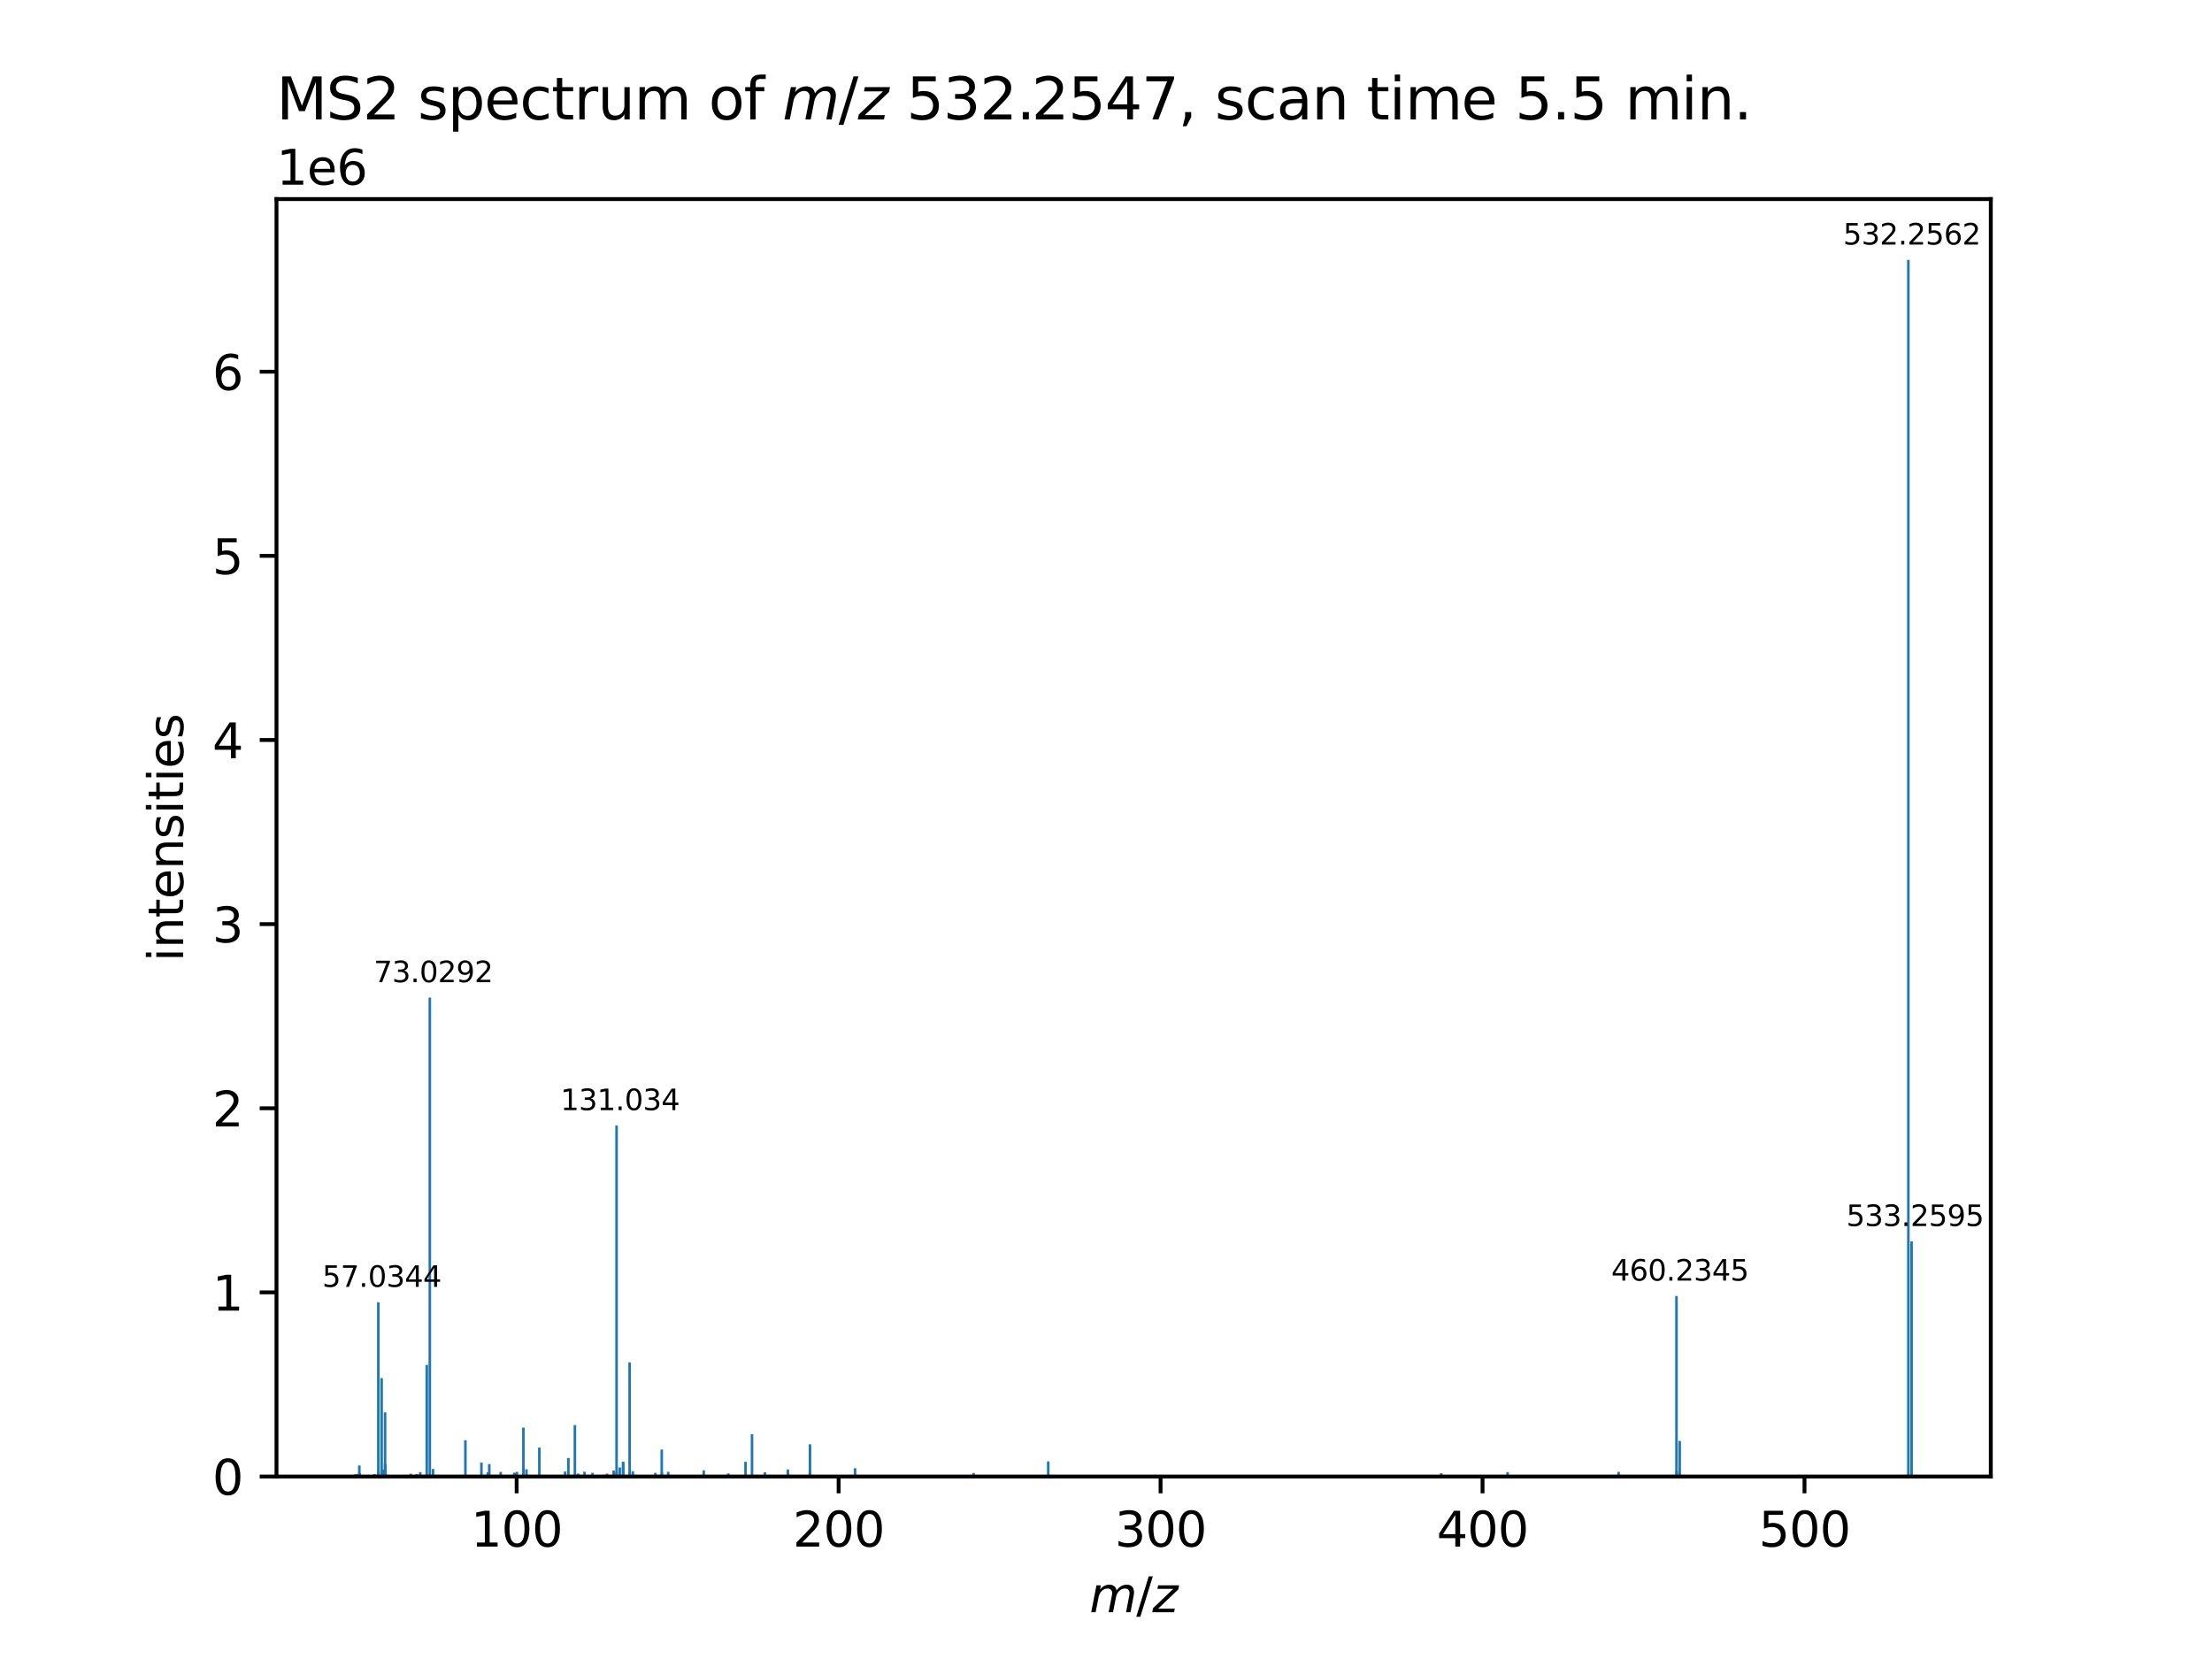 <?xml version="1.0" encoding="utf-8" standalone="no"?>
<!DOCTYPE svg PUBLIC "-//W3C//DTD SVG 1.1//EN"
  "http://www.w3.org/Graphics/SVG/1.1/DTD/svg11.dtd">
<svg xmlns:xlink="http://www.w3.org/1999/xlink" width="460.8pt" height="345.6pt" viewBox="0 0 460.8 345.6" xmlns="http://www.w3.org/2000/svg" version="1.1">
 <defs>
  <style type="text/css">*{stroke-linejoin: round; stroke-linecap: butt}</style>
 </defs>
 <g id="figure_1">
  <g id="patch_1">
   <path d="M 0 345.6 
L 460.8 345.6 
L 460.8 0 
L 0 0 
z
" style="fill: #ffffff"/>
  </g>
  <g id="axes_1">
   <g id="patch_2">
    <path d="M 57.6 307.584 
L 414.72 307.584 
L 414.72 41.472 
L 57.6 41.472 
z
" style="fill: #ffffff"/>
   </g>
   <g id="patch_3">
    <path d="M 73.833 307.584 
L 74.369 307.584 
L 74.369 307.106 
L 73.833 307.106 
z
" clip-path="url(#p52bbe66af8)" style="fill: #1f77b4"/>
   </g>
   <g id="patch_4">
    <path d="M 73.858 307.584 
L 74.395 307.584 
L 74.395 307.089 
L 73.858 307.089 
z
" clip-path="url(#p52bbe66af8)" style="fill: #1f77b4"/>
   </g>
   <g id="patch_5">
    <path d="M 74.468 307.584 
L 75.005 307.584 
L 75.005 307.104 
L 74.468 307.104 
z
" clip-path="url(#p52bbe66af8)" style="fill: #1f77b4"/>
   </g>
   <g id="patch_6">
    <path d="M 74.585 307.584 
L 75.121 307.584 
L 75.121 306.976 
L 74.585 306.976 
z
" clip-path="url(#p52bbe66af8)" style="fill: #1f77b4"/>
   </g>
   <g id="patch_7">
    <path d="M 74.586 307.584 
L 75.123 307.584 
L 75.123 305.287 
L 74.586 305.287 
z
" clip-path="url(#p52bbe66af8)" style="fill: #1f77b4"/>
   </g>
   <g id="patch_8">
    <path d="M 74.661 307.584 
L 75.197 307.584 
L 75.197 306.883 
L 74.661 306.883 
z
" clip-path="url(#p52bbe66af8)" style="fill: #1f77b4"/>
   </g>
   <g id="patch_9">
    <path d="M 77.739 307.584 
L 78.276 307.584 
L 78.276 307.061 
L 77.739 307.061 
z
" clip-path="url(#p52bbe66af8)" style="fill: #1f77b4"/>
   </g>
   <g id="patch_10">
    <path d="M 78.542 307.584 
L 79.078 307.584 
L 79.078 271.277 
L 78.542 271.277 
z
" clip-path="url(#p52bbe66af8)" style="fill: #1f77b4"/>
   </g>
   <g id="patch_11">
    <path d="M 78.543 307.584 
L 79.08 307.584 
L 79.08 307.061 
L 78.543 307.061 
z
" clip-path="url(#p52bbe66af8)" style="fill: #1f77b4"/>
   </g>
   <g id="patch_12">
    <path d="M 78.544 307.584 
L 79.08 307.584 
L 79.08 306.432 
L 78.544 306.432 
z
" clip-path="url(#p52bbe66af8)" style="fill: #1f77b4"/>
   </g>
   <g id="patch_13">
    <path d="M 79.215 307.584 
L 79.751 307.584 
L 79.751 306.675 
L 79.215 306.675 
z
" clip-path="url(#p52bbe66af8)" style="fill: #1f77b4"/>
   </g>
   <g id="patch_14">
    <path d="M 79.234 307.584 
L 79.77 307.584 
L 79.77 287.082 
L 79.234 287.082 
z
" clip-path="url(#p52bbe66af8)" style="fill: #1f77b4"/>
   </g>
   <g id="patch_15">
    <path d="M 79.473 307.584 
L 80.009 307.584 
L 80.009 307.052 
L 79.473 307.052 
z
" clip-path="url(#p52bbe66af8)" style="fill: #1f77b4"/>
   </g>
   <g id="patch_16">
    <path d="M 79.549 307.584 
L 80.085 307.584 
L 80.085 306.134 
L 79.549 306.134 
z
" clip-path="url(#p52bbe66af8)" style="fill: #1f77b4"/>
   </g>
   <g id="patch_17">
    <path d="M 79.949 307.584 
L 80.485 307.584 
L 80.485 306.742 
L 79.949 306.742 
z
" clip-path="url(#p52bbe66af8)" style="fill: #1f77b4"/>
   </g>
   <g id="patch_18">
    <path d="M 79.951 307.584 
L 80.487 307.584 
L 80.487 304.952 
L 79.951 304.952 
z
" clip-path="url(#p52bbe66af8)" style="fill: #1f77b4"/>
   </g>
   <g id="patch_19">
    <path d="M 79.953 307.584 
L 80.49 307.584 
L 80.49 294.218 
L 79.953 294.218 
z
" clip-path="url(#p52bbe66af8)" style="fill: #1f77b4"/>
   </g>
   <g id="patch_20">
    <path d="M 80.028 307.584 
L 80.565 307.584 
L 80.565 305.042 
L 80.028 305.042 
z
" clip-path="url(#p52bbe66af8)" style="fill: #1f77b4"/>
   </g>
   <g id="patch_21">
    <path d="M 85.312 307.584 
L 85.848 307.584 
L 85.848 307.008 
L 85.312 307.008 
z
" clip-path="url(#p52bbe66af8)" style="fill: #1f77b4"/>
   </g>
   <g id="patch_22">
    <path d="M 86.562 307.584 
L 87.099 307.584 
L 87.099 307.078 
L 86.562 307.078 
z
" clip-path="url(#p52bbe66af8)" style="fill: #1f77b4"/>
   </g>
   <g id="patch_23">
    <path d="M 87.282 307.584 
L 87.819 307.584 
L 87.819 306.667 
L 87.282 306.667 
z
" clip-path="url(#p52bbe66af8)" style="fill: #1f77b4"/>
   </g>
   <g id="patch_24">
    <path d="M 88.634 307.584 
L 89.171 307.584 
L 89.171 284.349 
L 88.634 284.349 
z
" clip-path="url(#p52bbe66af8)" style="fill: #1f77b4"/>
   </g>
   <g id="patch_25">
    <path d="M 89.27 307.584 
L 89.806 307.584 
L 89.806 207.813 
L 89.27 207.813 
z
" clip-path="url(#p52bbe66af8)" style="fill: #1f77b4"/>
   </g>
   <g id="patch_26">
    <path d="M 89.943 307.584 
L 90.479 307.584 
L 90.479 306.015 
L 89.943 306.015 
z
" clip-path="url(#p52bbe66af8)" style="fill: #1f77b4"/>
   </g>
   <g id="patch_27">
    <path d="M 96.682 307.584 
L 97.219 307.584 
L 97.219 300.025 
L 96.682 300.025 
z
" clip-path="url(#p52bbe66af8)" style="fill: #1f77b4"/>
   </g>
   <g id="patch_28">
    <path d="M 100.022 307.584 
L 100.558 307.584 
L 100.558 304.694 
L 100.022 304.694 
z
" clip-path="url(#p52bbe66af8)" style="fill: #1f77b4"/>
   </g>
   <g id="patch_29">
    <path d="M 101.36 307.584 
L 101.896 307.584 
L 101.896 306.708 
L 101.36 306.708 
z
" clip-path="url(#p52bbe66af8)" style="fill: #1f77b4"/>
   </g>
   <g id="patch_30">
    <path d="M 101.657 307.584 
L 102.194 307.584 
L 102.194 305.003 
L 101.657 305.003 
z
" clip-path="url(#p52bbe66af8)" style="fill: #1f77b4"/>
   </g>
   <g id="patch_31">
    <path d="M 104.039 307.584 
L 104.576 307.584 
L 104.576 306.616 
L 104.039 306.616 
z
" clip-path="url(#p52bbe66af8)" style="fill: #1f77b4"/>
   </g>
   <g id="patch_32">
    <path d="M 106.856 307.584 
L 107.392 307.584 
L 107.392 306.781 
L 106.856 306.781 
z
" clip-path="url(#p52bbe66af8)" style="fill: #1f77b4"/>
   </g>
   <g id="patch_33">
    <path d="M 107.174 307.584 
L 107.71 307.584 
L 107.71 306.904 
L 107.174 306.904 
z
" clip-path="url(#p52bbe66af8)" style="fill: #1f77b4"/>
   </g>
   <g id="patch_34">
    <path d="M 107.411 307.584 
L 107.947 307.584 
L 107.947 306.614 
L 107.411 306.614 
z
" clip-path="url(#p52bbe66af8)" style="fill: #1f77b4"/>
   </g>
   <g id="patch_35">
    <path d="M 108.762 307.584 
L 109.299 307.584 
L 109.299 297.39 
L 108.762 297.39 
z
" clip-path="url(#p52bbe66af8)" style="fill: #1f77b4"/>
   </g>
   <g id="patch_36">
    <path d="M 109.398 307.584 
L 109.934 307.584 
L 109.934 306.068 
L 109.398 306.068 
z
" clip-path="url(#p52bbe66af8)" style="fill: #1f77b4"/>
   </g>
   <g id="patch_37">
    <path d="M 112.087 307.584 
L 112.624 307.584 
L 112.624 301.542 
L 112.087 301.542 
z
" clip-path="url(#p52bbe66af8)" style="fill: #1f77b4"/>
   </g>
   <g id="patch_38">
    <path d="M 117.456 307.584 
L 117.993 307.584 
L 117.993 306.54 
L 117.456 306.54 
z
" clip-path="url(#p52bbe66af8)" style="fill: #1f77b4"/>
   </g>
   <g id="patch_39">
    <path d="M 118.138 307.584 
L 118.675 307.584 
L 118.675 303.714 
L 118.138 303.714 
z
" clip-path="url(#p52bbe66af8)" style="fill: #1f77b4"/>
   </g>
   <g id="patch_40">
    <path d="M 119.49 307.584 
L 120.027 307.584 
L 120.027 296.872 
L 119.49 296.872 
z
" clip-path="url(#p52bbe66af8)" style="fill: #1f77b4"/>
   </g>
   <g id="patch_41">
    <path d="M 120.136 307.584 
L 120.672 307.584 
L 120.672 306.97 
L 120.136 306.97 
z
" clip-path="url(#p52bbe66af8)" style="fill: #1f77b4"/>
   </g>
   <g id="patch_42">
    <path d="M 121.488 307.584 
L 122.024 307.584 
L 122.024 306.588 
L 121.488 306.588 
z
" clip-path="url(#p52bbe66af8)" style="fill: #1f77b4"/>
   </g>
   <g id="patch_43">
    <path d="M 123.167 307.584 
L 123.703 307.584 
L 123.703 306.81 
L 123.167 306.81 
z
" clip-path="url(#p52bbe66af8)" style="fill: #1f77b4"/>
   </g>
   <g id="patch_44">
    <path d="M 126.182 307.584 
L 126.718 307.584 
L 126.718 306.982 
L 126.182 306.982 
z
" clip-path="url(#p52bbe66af8)" style="fill: #1f77b4"/>
   </g>
   <g id="patch_45">
    <path d="M 127.563 307.584 
L 128.1 307.584 
L 128.1 306.344 
L 127.563 306.344 
z
" clip-path="url(#p52bbe66af8)" style="fill: #1f77b4"/>
   </g>
   <g id="patch_46">
    <path d="M 128.168 307.584 
L 128.705 307.584 
L 128.705 306.701 
L 128.168 306.701 
z
" clip-path="url(#p52bbe66af8)" style="fill: #1f77b4"/>
   </g>
   <g id="patch_47">
    <path d="M 128.174 307.584 
L 128.711 307.584 
L 128.711 234.463 
L 128.174 234.463 
z
" clip-path="url(#p52bbe66af8)" style="fill: #1f77b4"/>
   </g>
   <g id="patch_48">
    <path d="M 128.847 307.584 
L 129.384 307.584 
L 129.384 305.697 
L 128.847 305.697 
z
" clip-path="url(#p52bbe66af8)" style="fill: #1f77b4"/>
   </g>
   <g id="patch_49">
    <path d="M 129.533 307.584 
L 130.07 307.584 
L 130.07 304.654 
L 129.533 304.654 
z
" clip-path="url(#p52bbe66af8)" style="fill: #1f77b4"/>
   </g>
   <g id="patch_50">
    <path d="M 129.55 307.584 
L 130.087 307.584 
L 130.087 304.503 
L 129.55 304.503 
z
" clip-path="url(#p52bbe66af8)" style="fill: #1f77b4"/>
   </g>
   <g id="patch_51">
    <path d="M 130.888 307.584 
L 131.425 307.584 
L 131.425 283.803 
L 130.888 283.803 
z
" clip-path="url(#p52bbe66af8)" style="fill: #1f77b4"/>
   </g>
   <g id="patch_52">
    <path d="M 130.895 307.584 
L 131.432 307.584 
L 131.432 306.663 
L 130.895 306.663 
z
" clip-path="url(#p52bbe66af8)" style="fill: #1f77b4"/>
   </g>
   <g id="patch_53">
    <path d="M 131.561 307.584 
L 132.098 307.584 
L 132.098 306.489 
L 131.561 306.489 
z
" clip-path="url(#p52bbe66af8)" style="fill: #1f77b4"/>
   </g>
   <g id="patch_54">
    <path d="M 136.257 307.584 
L 136.794 307.584 
L 136.794 306.819 
L 136.257 306.819 
z
" clip-path="url(#p52bbe66af8)" style="fill: #1f77b4"/>
   </g>
   <g id="patch_55">
    <path d="M 137.585 307.584 
L 138.121 307.584 
L 138.121 301.961 
L 137.585 301.961 
z
" clip-path="url(#p52bbe66af8)" style="fill: #1f77b4"/>
   </g>
   <g id="patch_56">
    <path d="M 137.609 307.584 
L 138.146 307.584 
L 138.146 306.796 
L 137.609 306.796 
z
" clip-path="url(#p52bbe66af8)" style="fill: #1f77b4"/>
   </g>
   <g id="patch_57">
    <path d="M 138.937 307.584 
L 139.473 307.584 
L 139.473 306.593 
L 138.937 306.593 
z
" clip-path="url(#p52bbe66af8)" style="fill: #1f77b4"/>
   </g>
   <g id="patch_58">
    <path d="M 146.34 307.584 
L 146.876 307.584 
L 146.876 306.307 
L 146.34 306.307 
z
" clip-path="url(#p52bbe66af8)" style="fill: #1f77b4"/>
   </g>
   <g id="patch_59">
    <path d="M 151.442 307.584 
L 151.979 307.584 
L 151.979 306.941 
L 151.442 306.941 
z
" clip-path="url(#p52bbe66af8)" style="fill: #1f77b4"/>
   </g>
   <g id="patch_60">
    <path d="M 155.033 307.584 
L 155.57 307.584 
L 155.57 304.52 
L 155.033 304.52 
z
" clip-path="url(#p52bbe66af8)" style="fill: #1f77b4"/>
   </g>
   <g id="patch_61">
    <path d="M 156.386 307.584 
L 156.922 307.584 
L 156.922 298.763 
L 156.386 298.763 
z
" clip-path="url(#p52bbe66af8)" style="fill: #1f77b4"/>
   </g>
   <g id="patch_62">
    <path d="M 159.079 307.584 
L 159.616 307.584 
L 159.616 306.694 
L 159.079 306.694 
z
" clip-path="url(#p52bbe66af8)" style="fill: #1f77b4"/>
   </g>
   <g id="patch_63">
    <path d="M 163.858 307.584 
L 164.395 307.584 
L 164.395 306.124 
L 163.858 306.124 
z
" clip-path="url(#p52bbe66af8)" style="fill: #1f77b4"/>
   </g>
   <g id="patch_64">
    <path d="M 163.868 307.584 
L 164.404 307.584 
L 164.404 306.427 
L 163.868 306.427 
z
" clip-path="url(#p52bbe66af8)" style="fill: #1f77b4"/>
   </g>
   <g id="patch_65">
    <path d="M 168.441 307.584 
L 168.978 307.584 
L 168.978 306.393 
L 168.441 306.393 
z
" clip-path="url(#p52bbe66af8)" style="fill: #1f77b4"/>
   </g>
   <g id="patch_66">
    <path d="M 168.465 307.584 
L 169.002 307.584 
L 169.002 300.88 
L 168.465 300.88 
z
" clip-path="url(#p52bbe66af8)" style="fill: #1f77b4"/>
   </g>
   <g id="patch_67">
    <path d="M 177.856 307.584 
L 178.392 307.584 
L 178.392 305.863 
L 177.856 305.863 
z
" clip-path="url(#p52bbe66af8)" style="fill: #1f77b4"/>
   </g>
   <g id="patch_68">
    <path d="M 202.559 307.584 
L 203.095 307.584 
L 203.095 306.844 
L 202.559 306.844 
z
" clip-path="url(#p52bbe66af8)" style="fill: #1f77b4"/>
   </g>
   <g id="patch_69">
    <path d="M 218.098 307.584 
L 218.634 307.584 
L 218.634 304.433 
L 218.098 304.433 
z
" clip-path="url(#p52bbe66af8)" style="fill: #1f77b4"/>
   </g>
   <g id="patch_70">
    <path d="M 299.959 307.584 
L 300.496 307.584 
L 300.496 306.911 
L 299.959 306.911 
z
" clip-path="url(#p52bbe66af8)" style="fill: #1f77b4"/>
   </g>
   <g id="patch_71">
    <path d="M 313.789 307.584 
L 314.325 307.584 
L 314.325 306.665 
L 313.789 306.665 
z
" clip-path="url(#p52bbe66af8)" style="fill: #1f77b4"/>
   </g>
   <g id="patch_72">
    <path d="M 336.922 307.584 
L 337.459 307.584 
L 337.459 306.607 
L 336.922 306.607 
z
" clip-path="url(#p52bbe66af8)" style="fill: #1f77b4"/>
   </g>
   <g id="patch_73">
    <path d="M 348.972 307.584 
L 349.509 307.584 
L 349.509 269.982 
L 348.972 269.982 
z
" clip-path="url(#p52bbe66af8)" style="fill: #1f77b4"/>
   </g>
   <g id="patch_74">
    <path d="M 349.016 307.584 
L 349.553 307.584 
L 349.553 306.442 
L 349.016 306.442 
z
" clip-path="url(#p52bbe66af8)" style="fill: #1f77b4"/>
   </g>
   <g id="patch_75">
    <path d="M 349.645 307.584 
L 350.182 307.584 
L 350.182 300.177 
L 349.645 300.177 
z
" clip-path="url(#p52bbe66af8)" style="fill: #1f77b4"/>
   </g>
   <g id="patch_76">
    <path d="M 397.278 307.584 
L 397.814 307.584 
L 397.814 54.144 
L 397.278 54.144 
z
" clip-path="url(#p52bbe66af8)" style="fill: #1f77b4"/>
   </g>
   <g id="patch_77">
    <path d="M 397.951 307.584 
L 398.487 307.584 
L 398.487 258.609 
L 397.951 258.609 
z
" clip-path="url(#p52bbe66af8)" style="fill: #1f77b4"/>
   </g>
   <g id="matplotlib.axis_1">
    <g id="xtick_1">
     <g id="line2d_1">
      <defs>
       <path id="m0b719e5f20" d="M 0 0 
L 0 3.5 
" style="stroke: #000000; stroke-width: 0.8"/>
      </defs>
      <g>
       <use xlink:href="#m0b719e5f20" x="107.627" y="307.584" style="stroke: #000000; stroke-width: 0.8"/>
      </g>
     </g>
     <g id="text_1">
      <!-- 100 -->
      <g transform="translate(98.084 322.182) scale(0.1 -0.1)">
       <defs>
        <path id="DejaVuSans-31" d="M 794 531 
L 1825 531 
L 1825 4091 
L 703 3866 
L 703 4441 
L 1819 4666 
L 2450 4666 
L 2450 531 
L 3481 531 
L 3481 0 
L 794 0 
L 794 531 
z
" transform="scale(0.016)"/>
        <path id="DejaVuSans-30" d="M 2034 4250 
Q 1547 4250 1301 3770 
Q 1056 3291 1056 2328 
Q 1056 1369 1301 889 
Q 1547 409 2034 409 
Q 2525 409 2770 889 
Q 3016 1369 3016 2328 
Q 3016 3291 2770 3770 
Q 2525 4250 2034 4250 
z
M 2034 4750 
Q 2819 4750 3233 4129 
Q 3647 3509 3647 2328 
Q 3647 1150 3233 529 
Q 2819 -91 2034 -91 
Q 1250 -91 836 529 
Q 422 1150 422 2328 
Q 422 3509 836 4129 
Q 1250 4750 2034 4750 
z
" transform="scale(0.016)"/>
       </defs>
       <use xlink:href="#DejaVuSans-31"/>
       <use xlink:href="#DejaVuSans-30" x="63.623"/>
       <use xlink:href="#DejaVuSans-30" x="127.246"/>
      </g>
     </g>
    </g>
    <g id="xtick_2">
     <g id="line2d_2">
      <g>
       <use xlink:href="#m0b719e5f20" x="174.698" y="307.584" style="stroke: #000000; stroke-width: 0.8"/>
      </g>
     </g>
     <g id="text_2">
      <!-- 200 -->
      <g transform="translate(165.155 322.182) scale(0.1 -0.1)">
       <defs>
        <path id="DejaVuSans-32" d="M 1228 531 
L 3431 531 
L 3431 0 
L 469 0 
L 469 531 
Q 828 903 1448 1529 
Q 2069 2156 2228 2338 
Q 2531 2678 2651 2914 
Q 2772 3150 2772 3378 
Q 2772 3750 2511 3984 
Q 2250 4219 1831 4219 
Q 1534 4219 1204 4116 
Q 875 4013 500 3803 
L 500 4441 
Q 881 4594 1212 4672 
Q 1544 4750 1819 4750 
Q 2544 4750 2975 4387 
Q 3406 4025 3406 3419 
Q 3406 3131 3298 2873 
Q 3191 2616 2906 2266 
Q 2828 2175 2409 1742 
Q 1991 1309 1228 531 
z
" transform="scale(0.016)"/>
       </defs>
       <use xlink:href="#DejaVuSans-32"/>
       <use xlink:href="#DejaVuSans-30" x="63.623"/>
       <use xlink:href="#DejaVuSans-30" x="127.246"/>
      </g>
     </g>
    </g>
    <g id="xtick_3">
     <g id="line2d_3">
      <g>
       <use xlink:href="#m0b719e5f20" x="241.769" y="307.584" style="stroke: #000000; stroke-width: 0.8"/>
      </g>
     </g>
     <g id="text_3">
      <!-- 300 -->
      <g transform="translate(232.226 322.182) scale(0.1 -0.1)">
       <defs>
        <path id="DejaVuSans-33" d="M 2597 2516 
Q 3050 2419 3304 2112 
Q 3559 1806 3559 1356 
Q 3559 666 3084 287 
Q 2609 -91 1734 -91 
Q 1441 -91 1130 -33 
Q 819 25 488 141 
L 488 750 
Q 750 597 1062 519 
Q 1375 441 1716 441 
Q 2309 441 2620 675 
Q 2931 909 2931 1356 
Q 2931 1769 2642 2001 
Q 2353 2234 1838 2234 
L 1294 2234 
L 1294 2753 
L 1863 2753 
Q 2328 2753 2575 2939 
Q 2822 3125 2822 3475 
Q 2822 3834 2567 4026 
Q 2313 4219 1838 4219 
Q 1578 4219 1281 4162 
Q 984 4106 628 3988 
L 628 4550 
Q 988 4650 1302 4700 
Q 1616 4750 1894 4750 
Q 2613 4750 3031 4423 
Q 3450 4097 3450 3541 
Q 3450 3153 3228 2886 
Q 3006 2619 2597 2516 
z
" transform="scale(0.016)"/>
       </defs>
       <use xlink:href="#DejaVuSans-33"/>
       <use xlink:href="#DejaVuSans-30" x="63.623"/>
       <use xlink:href="#DejaVuSans-30" x="127.246"/>
      </g>
     </g>
    </g>
    <g id="xtick_4">
     <g id="line2d_4">
      <g>
       <use xlink:href="#m0b719e5f20" x="308.84" y="307.584" style="stroke: #000000; stroke-width: 0.8"/>
      </g>
     </g>
     <g id="text_4">
      <!-- 400 -->
      <g transform="translate(299.297 322.182) scale(0.1 -0.1)">
       <defs>
        <path id="DejaVuSans-34" d="M 2419 4116 
L 825 1625 
L 2419 1625 
L 2419 4116 
z
M 2253 4666 
L 3047 4666 
L 3047 1625 
L 3713 1625 
L 3713 1100 
L 3047 1100 
L 3047 0 
L 2419 0 
L 2419 1100 
L 313 1100 
L 313 1709 
L 2253 4666 
z
" transform="scale(0.016)"/>
       </defs>
       <use xlink:href="#DejaVuSans-34"/>
       <use xlink:href="#DejaVuSans-30" x="63.623"/>
       <use xlink:href="#DejaVuSans-30" x="127.246"/>
      </g>
     </g>
    </g>
    <g id="xtick_5">
     <g id="line2d_5">
      <g>
       <use xlink:href="#m0b719e5f20" x="375.911" y="307.584" style="stroke: #000000; stroke-width: 0.8"/>
      </g>
     </g>
     <g id="text_5">
      <!-- 500 -->
      <g transform="translate(366.368 322.182) scale(0.1 -0.1)">
       <defs>
        <path id="DejaVuSans-35" d="M 691 4666 
L 3169 4666 
L 3169 4134 
L 1269 4134 
L 1269 2991 
Q 1406 3038 1543 3061 
Q 1681 3084 1819 3084 
Q 2600 3084 3056 2656 
Q 3513 2228 3513 1497 
Q 3513 744 3044 326 
Q 2575 -91 1722 -91 
Q 1428 -91 1123 -41 
Q 819 9 494 109 
L 494 744 
Q 775 591 1075 516 
Q 1375 441 1709 441 
Q 2250 441 2565 725 
Q 2881 1009 2881 1497 
Q 2881 1984 2565 2268 
Q 2250 2553 1709 2553 
Q 1456 2553 1204 2497 
Q 953 2441 691 2322 
L 691 4666 
z
" transform="scale(0.016)"/>
       </defs>
       <use xlink:href="#DejaVuSans-35"/>
       <use xlink:href="#DejaVuSans-30" x="63.623"/>
       <use xlink:href="#DejaVuSans-30" x="127.246"/>
      </g>
     </g>
    </g>
    <g id="text_6">
     <!-- ${m/z}$ -->
     <g transform="translate(226.96 335.861) scale(0.1 -0.1)">
      <defs>
       <path id="DejaVuSans-Oblique-6d" d="M 5747 2113 
L 5338 0 
L 4763 0 
L 5166 2094 
Q 5191 2228 5203 2325 
Q 5216 2422 5216 2491 
Q 5216 2772 5059 2928 
Q 4903 3084 4622 3084 
Q 4203 3084 3875 2770 
Q 3547 2456 3450 1953 
L 3066 0 
L 2491 0 
L 2900 2094 
Q 2925 2209 2937 2307 
Q 2950 2406 2950 2484 
Q 2950 2769 2794 2926 
Q 2638 3084 2363 3084 
Q 1938 3084 1609 2770 
Q 1281 2456 1184 1953 
L 800 0 
L 225 0 
L 909 3500 
L 1484 3500 
L 1375 2956 
Q 1609 3263 1923 3423 
Q 2238 3584 2597 3584 
Q 2978 3584 3223 3384 
Q 3469 3184 3519 2828 
Q 3781 3197 4126 3390 
Q 4472 3584 4856 3584 
Q 5306 3584 5551 3325 
Q 5797 3066 5797 2591 
Q 5797 2488 5784 2364 
Q 5772 2241 5747 2113 
z
" transform="scale(0.016)"/>
       <path id="DejaVuSans-2f" d="M 1625 4666 
L 2156 4666 
L 531 -594 
L 0 -594 
L 1625 4666 
z
" transform="scale(0.016)"/>
       <path id="DejaVuSans-Oblique-7a" d="M 744 3500 
L 3475 3500 
L 3372 2975 
L 738 459 
L 2913 459 
L 2822 0 
L -19 0 
L 84 525 
L 2719 3041 
L 653 3041 
L 744 3500 
z
" transform="scale(0.016)"/>
      </defs>
      <use xlink:href="#DejaVuSans-Oblique-6d" transform="translate(0 0.094)"/>
      <use xlink:href="#DejaVuSans-2f" transform="translate(97.412 0.094)"/>
      <use xlink:href="#DejaVuSans-Oblique-7a" transform="translate(131.104 0.094)"/>
     </g>
    </g>
   </g>
   <g id="matplotlib.axis_2">
    <g id="ytick_1">
     <g id="line2d_6">
      <defs>
       <path id="m78b51645df" d="M 0 0 
L -3.5 0 
" style="stroke: #000000; stroke-width: 0.8"/>
      </defs>
      <g>
       <use xlink:href="#m78b51645df" x="57.6" y="307.584" style="stroke: #000000; stroke-width: 0.8"/>
      </g>
     </g>
     <g id="text_7">
      <!-- 0 -->
      <g transform="translate(44.237 311.383) scale(0.1 -0.1)">
       <use xlink:href="#DejaVuSans-30"/>
      </g>
     </g>
    </g>
    <g id="ytick_2">
     <g id="line2d_7">
      <g>
       <use xlink:href="#m78b51645df" x="57.6" y="269.226" style="stroke: #000000; stroke-width: 0.8"/>
      </g>
     </g>
     <g id="text_8">
      <!-- 1 -->
      <g transform="translate(44.237 273.025) scale(0.1 -0.1)">
       <use xlink:href="#DejaVuSans-31"/>
      </g>
     </g>
    </g>
    <g id="ytick_3">
     <g id="line2d_8">
      <g>
       <use xlink:href="#m78b51645df" x="57.6" y="230.868" style="stroke: #000000; stroke-width: 0.8"/>
      </g>
     </g>
     <g id="text_9">
      <!-- 2 -->
      <g transform="translate(44.237 234.667) scale(0.1 -0.1)">
       <use xlink:href="#DejaVuSans-32"/>
      </g>
     </g>
    </g>
    <g id="ytick_4">
     <g id="line2d_9">
      <g>
       <use xlink:href="#m78b51645df" x="57.6" y="192.51" style="stroke: #000000; stroke-width: 0.8"/>
      </g>
     </g>
     <g id="text_10">
      <!-- 3 -->
      <g transform="translate(44.237 196.309) scale(0.1 -0.1)">
       <use xlink:href="#DejaVuSans-33"/>
      </g>
     </g>
    </g>
    <g id="ytick_5">
     <g id="line2d_10">
      <g>
       <use xlink:href="#m78b51645df" x="57.6" y="154.152" style="stroke: #000000; stroke-width: 0.8"/>
      </g>
     </g>
     <g id="text_11">
      <!-- 4 -->
      <g transform="translate(44.237 157.951) scale(0.1 -0.1)">
       <use xlink:href="#DejaVuSans-34"/>
      </g>
     </g>
    </g>
    <g id="ytick_6">
     <g id="line2d_11">
      <g>
       <use xlink:href="#m78b51645df" x="57.6" y="115.793" style="stroke: #000000; stroke-width: 0.8"/>
      </g>
     </g>
     <g id="text_12">
      <!-- 5 -->
      <g transform="translate(44.237 119.593) scale(0.1 -0.1)">
       <use xlink:href="#DejaVuSans-35"/>
      </g>
     </g>
    </g>
    <g id="ytick_7">
     <g id="line2d_12">
      <g>
       <use xlink:href="#m78b51645df" x="57.6" y="77.435" style="stroke: #000000; stroke-width: 0.8"/>
      </g>
     </g>
     <g id="text_13">
      <!-- 6 -->
      <g transform="translate(44.237 81.235) scale(0.1 -0.1)">
       <defs>
        <path id="DejaVuSans-36" d="M 2113 2584 
Q 1688 2584 1439 2293 
Q 1191 2003 1191 1497 
Q 1191 994 1439 701 
Q 1688 409 2113 409 
Q 2538 409 2786 701 
Q 3034 994 3034 1497 
Q 3034 2003 2786 2293 
Q 2538 2584 2113 2584 
z
M 3366 4563 
L 3366 3988 
Q 3128 4100 2886 4159 
Q 2644 4219 2406 4219 
Q 1781 4219 1451 3797 
Q 1122 3375 1075 2522 
Q 1259 2794 1537 2939 
Q 1816 3084 2150 3084 
Q 2853 3084 3261 2657 
Q 3669 2231 3669 1497 
Q 3669 778 3244 343 
Q 2819 -91 2113 -91 
Q 1303 -91 875 529 
Q 447 1150 447 2328 
Q 447 3434 972 4092 
Q 1497 4750 2381 4750 
Q 2619 4750 2861 4703 
Q 3103 4656 3366 4563 
z
" transform="scale(0.016)"/>
       </defs>
       <use xlink:href="#DejaVuSans-36"/>
      </g>
     </g>
    </g>
    <g id="text_14">
     <!-- intensities -->
     <g transform="translate(38.158 200.315) rotate(-90) scale(0.1 -0.1)">
      <defs>
       <path id="DejaVuSans-69" d="M 603 3500 
L 1178 3500 
L 1178 0 
L 603 0 
L 603 3500 
z
M 603 4863 
L 1178 4863 
L 1178 4134 
L 603 4134 
L 603 4863 
z
" transform="scale(0.016)"/>
       <path id="DejaVuSans-6e" d="M 3513 2113 
L 3513 0 
L 2938 0 
L 2938 2094 
Q 2938 2591 2744 2837 
Q 2550 3084 2163 3084 
Q 1697 3084 1428 2787 
Q 1159 2491 1159 1978 
L 1159 0 
L 581 0 
L 581 3500 
L 1159 3500 
L 1159 2956 
Q 1366 3272 1645 3428 
Q 1925 3584 2291 3584 
Q 2894 3584 3203 3211 
Q 3513 2838 3513 2113 
z
" transform="scale(0.016)"/>
       <path id="DejaVuSans-74" d="M 1172 4494 
L 1172 3500 
L 2356 3500 
L 2356 3053 
L 1172 3053 
L 1172 1153 
Q 1172 725 1289 603 
Q 1406 481 1766 481 
L 2356 481 
L 2356 0 
L 1766 0 
Q 1100 0 847 248 
Q 594 497 594 1153 
L 594 3053 
L 172 3053 
L 172 3500 
L 594 3500 
L 594 4494 
L 1172 4494 
z
" transform="scale(0.016)"/>
       <path id="DejaVuSans-65" d="M 3597 1894 
L 3597 1613 
L 953 1613 
Q 991 1019 1311 708 
Q 1631 397 2203 397 
Q 2534 397 2845 478 
Q 3156 559 3463 722 
L 3463 178 
Q 3153 47 2828 -22 
Q 2503 -91 2169 -91 
Q 1331 -91 842 396 
Q 353 884 353 1716 
Q 353 2575 817 3079 
Q 1281 3584 2069 3584 
Q 2775 3584 3186 3129 
Q 3597 2675 3597 1894 
z
M 3022 2063 
Q 3016 2534 2758 2815 
Q 2500 3097 2075 3097 
Q 1594 3097 1305 2825 
Q 1016 2553 972 2059 
L 3022 2063 
z
" transform="scale(0.016)"/>
       <path id="DejaVuSans-73" d="M 2834 3397 
L 2834 2853 
Q 2591 2978 2328 3040 
Q 2066 3103 1784 3103 
Q 1356 3103 1142 2972 
Q 928 2841 928 2578 
Q 928 2378 1081 2264 
Q 1234 2150 1697 2047 
L 1894 2003 
Q 2506 1872 2764 1633 
Q 3022 1394 3022 966 
Q 3022 478 2636 193 
Q 2250 -91 1575 -91 
Q 1294 -91 989 -36 
Q 684 19 347 128 
L 347 722 
Q 666 556 975 473 
Q 1284 391 1588 391 
Q 1994 391 2212 530 
Q 2431 669 2431 922 
Q 2431 1156 2273 1281 
Q 2116 1406 1581 1522 
L 1381 1569 
Q 847 1681 609 1914 
Q 372 2147 372 2553 
Q 372 3047 722 3315 
Q 1072 3584 1716 3584 
Q 2034 3584 2315 3537 
Q 2597 3491 2834 3397 
z
" transform="scale(0.016)"/>
      </defs>
      <use xlink:href="#DejaVuSans-69"/>
      <use xlink:href="#DejaVuSans-6e" x="27.783"/>
      <use xlink:href="#DejaVuSans-74" x="91.162"/>
      <use xlink:href="#DejaVuSans-65" x="130.371"/>
      <use xlink:href="#DejaVuSans-6e" x="191.895"/>
      <use xlink:href="#DejaVuSans-73" x="255.273"/>
      <use xlink:href="#DejaVuSans-69" x="307.373"/>
      <use xlink:href="#DejaVuSans-74" x="335.156"/>
      <use xlink:href="#DejaVuSans-69" x="374.365"/>
      <use xlink:href="#DejaVuSans-65" x="402.148"/>
      <use xlink:href="#DejaVuSans-73" x="463.672"/>
     </g>
    </g>
    <g id="text_15">
     <!-- 1e6 -->
     <g transform="translate(57.6 38.472) scale(0.1 -0.1)">
      <use xlink:href="#DejaVuSans-31"/>
      <use xlink:href="#DejaVuSans-65" x="63.623"/>
      <use xlink:href="#DejaVuSans-36" x="125.146"/>
     </g>
    </g>
   </g>
   <g id="patch_78">
    <path d="M 57.6 307.584 
L 57.6 41.472 
" style="fill: none; stroke: #000000; stroke-width: 0.8; stroke-linejoin: miter; stroke-linecap: square"/>
   </g>
   <g id="patch_79">
    <path d="M 414.72 307.584 
L 414.72 41.472 
" style="fill: none; stroke: #000000; stroke-width: 0.8; stroke-linejoin: miter; stroke-linecap: square"/>
   </g>
   <g id="patch_80">
    <path d="M 57.6 307.584 
L 414.72 307.584 
" style="fill: none; stroke: #000000; stroke-width: 0.8; stroke-linejoin: miter; stroke-linecap: square"/>
   </g>
   <g id="patch_81">
    <path d="M 57.6 41.472 
L 414.72 41.472 
" style="fill: none; stroke: #000000; stroke-width: 0.8; stroke-linejoin: miter; stroke-linecap: square"/>
   </g>
   <g id="text_16">
    <!-- 57.0344 -->
    <g transform="translate(67.124 268.073) scale(0.06 -0.06)">
     <defs>
      <path id="DejaVuSans-37" d="M 525 4666 
L 3525 4666 
L 3525 4397 
L 1831 0 
L 1172 0 
L 2766 4134 
L 525 4134 
L 525 4666 
z
" transform="scale(0.016)"/>
      <path id="DejaVuSans-2e" d="M 684 794 
L 1344 794 
L 1344 0 
L 684 0 
L 684 794 
z
" transform="scale(0.016)"/>
     </defs>
     <use xlink:href="#DejaVuSans-35"/>
     <use xlink:href="#DejaVuSans-37" x="63.623"/>
     <use xlink:href="#DejaVuSans-2e" x="127.246"/>
     <use xlink:href="#DejaVuSans-30" x="159.033"/>
     <use xlink:href="#DejaVuSans-33" x="222.656"/>
     <use xlink:href="#DejaVuSans-34" x="286.279"/>
     <use xlink:href="#DejaVuSans-34" x="349.902"/>
    </g>
   </g>
   <g id="text_17">
    <!-- 73.0292 -->
    <g transform="translate(77.852 204.609) scale(0.06 -0.06)">
     <defs>
      <path id="DejaVuSans-39" d="M 703 97 
L 703 672 
Q 941 559 1184 500 
Q 1428 441 1663 441 
Q 2288 441 2617 861 
Q 2947 1281 2994 2138 
Q 2813 1869 2534 1725 
Q 2256 1581 1919 1581 
Q 1219 1581 811 2004 
Q 403 2428 403 3163 
Q 403 3881 828 4315 
Q 1253 4750 1959 4750 
Q 2769 4750 3195 4129 
Q 3622 3509 3622 2328 
Q 3622 1225 3098 567 
Q 2575 -91 1691 -91 
Q 1453 -91 1209 -44 
Q 966 3 703 97 
z
M 1959 2075 
Q 2384 2075 2632 2365 
Q 2881 2656 2881 3163 
Q 2881 3666 2632 3958 
Q 2384 4250 1959 4250 
Q 1534 4250 1286 3958 
Q 1038 3666 1038 3163 
Q 1038 2656 1286 2365 
Q 1534 2075 1959 2075 
z
" transform="scale(0.016)"/>
     </defs>
     <use xlink:href="#DejaVuSans-37"/>
     <use xlink:href="#DejaVuSans-33" x="63.623"/>
     <use xlink:href="#DejaVuSans-2e" x="127.246"/>
     <use xlink:href="#DejaVuSans-30" x="159.033"/>
     <use xlink:href="#DejaVuSans-32" x="222.656"/>
     <use xlink:href="#DejaVuSans-39" x="286.279"/>
     <use xlink:href="#DejaVuSans-32" x="349.902"/>
    </g>
   </g>
   <g id="text_18">
    <!-- 131.034 -->
    <g transform="translate(116.756 231.258) scale(0.06 -0.06)">
     <use xlink:href="#DejaVuSans-31"/>
     <use xlink:href="#DejaVuSans-33" x="63.623"/>
     <use xlink:href="#DejaVuSans-31" x="127.246"/>
     <use xlink:href="#DejaVuSans-2e" x="190.869"/>
     <use xlink:href="#DejaVuSans-30" x="222.656"/>
     <use xlink:href="#DejaVuSans-33" x="286.279"/>
     <use xlink:href="#DejaVuSans-34" x="349.902"/>
    </g>
   </g>
   <g id="text_19">
    <!-- 460.2345 -->
    <g transform="translate(335.646 266.778) scale(0.06 -0.06)">
     <use xlink:href="#DejaVuSans-34"/>
     <use xlink:href="#DejaVuSans-36" x="63.623"/>
     <use xlink:href="#DejaVuSans-30" x="127.246"/>
     <use xlink:href="#DejaVuSans-2e" x="190.869"/>
     <use xlink:href="#DejaVuSans-32" x="222.656"/>
     <use xlink:href="#DejaVuSans-33" x="286.279"/>
     <use xlink:href="#DejaVuSans-34" x="349.902"/>
     <use xlink:href="#DejaVuSans-35" x="413.525"/>
    </g>
   </g>
   <g id="text_20">
    <!-- 532.2562 -->
    <g transform="translate(383.951 50.94) scale(0.06 -0.06)">
     <use xlink:href="#DejaVuSans-35"/>
     <use xlink:href="#DejaVuSans-33" x="63.623"/>
     <use xlink:href="#DejaVuSans-32" x="127.246"/>
     <use xlink:href="#DejaVuSans-2e" x="190.869"/>
     <use xlink:href="#DejaVuSans-32" x="222.656"/>
     <use xlink:href="#DejaVuSans-35" x="286.279"/>
     <use xlink:href="#DejaVuSans-36" x="349.902"/>
     <use xlink:href="#DejaVuSans-32" x="413.525"/>
    </g>
   </g>
   <g id="text_21">
    <!-- 533.2595 -->
    <g transform="translate(384.624 255.404) scale(0.06 -0.06)">
     <use xlink:href="#DejaVuSans-35"/>
     <use xlink:href="#DejaVuSans-33" x="63.623"/>
     <use xlink:href="#DejaVuSans-33" x="127.246"/>
     <use xlink:href="#DejaVuSans-2e" x="190.869"/>
     <use xlink:href="#DejaVuSans-32" x="222.656"/>
     <use xlink:href="#DejaVuSans-35" x="286.279"/>
     <use xlink:href="#DejaVuSans-39" x="349.902"/>
     <use xlink:href="#DejaVuSans-35" x="413.525"/>
    </g>
   </g>
   <g id="text_22">
    <!-- MS2 spectrum of ${m/z}$ 532.2547, scan time 5.5 min. -->
    <g transform="translate(57.6 24.874) scale(0.12 -0.12)">
     <defs>
      <path id="DejaVuSans-4d" d="M 628 4666 
L 1569 4666 
L 2759 1491 
L 3956 4666 
L 4897 4666 
L 4897 0 
L 4281 0 
L 4281 4097 
L 3078 897 
L 2444 897 
L 1241 4097 
L 1241 0 
L 628 0 
L 628 4666 
z
" transform="scale(0.016)"/>
      <path id="DejaVuSans-53" d="M 3425 4513 
L 3425 3897 
Q 3066 4069 2747 4153 
Q 2428 4238 2131 4238 
Q 1616 4238 1336 4038 
Q 1056 3838 1056 3469 
Q 1056 3159 1242 3001 
Q 1428 2844 1947 2747 
L 2328 2669 
Q 3034 2534 3370 2195 
Q 3706 1856 3706 1288 
Q 3706 609 3251 259 
Q 2797 -91 1919 -91 
Q 1588 -91 1214 -16 
Q 841 59 441 206 
L 441 856 
Q 825 641 1194 531 
Q 1563 422 1919 422 
Q 2459 422 2753 634 
Q 3047 847 3047 1241 
Q 3047 1584 2836 1778 
Q 2625 1972 2144 2069 
L 1759 2144 
Q 1053 2284 737 2584 
Q 422 2884 422 3419 
Q 422 4038 858 4394 
Q 1294 4750 2059 4750 
Q 2388 4750 2728 4690 
Q 3069 4631 3425 4513 
z
" transform="scale(0.016)"/>
      <path id="DejaVuSans-20" transform="scale(0.016)"/>
      <path id="DejaVuSans-70" d="M 1159 525 
L 1159 -1331 
L 581 -1331 
L 581 3500 
L 1159 3500 
L 1159 2969 
Q 1341 3281 1617 3432 
Q 1894 3584 2278 3584 
Q 2916 3584 3314 3078 
Q 3713 2572 3713 1747 
Q 3713 922 3314 415 
Q 2916 -91 2278 -91 
Q 1894 -91 1617 61 
Q 1341 213 1159 525 
z
M 3116 1747 
Q 3116 2381 2855 2742 
Q 2594 3103 2138 3103 
Q 1681 3103 1420 2742 
Q 1159 2381 1159 1747 
Q 1159 1113 1420 752 
Q 1681 391 2138 391 
Q 2594 391 2855 752 
Q 3116 1113 3116 1747 
z
" transform="scale(0.016)"/>
      <path id="DejaVuSans-63" d="M 3122 3366 
L 3122 2828 
Q 2878 2963 2633 3030 
Q 2388 3097 2138 3097 
Q 1578 3097 1268 2742 
Q 959 2388 959 1747 
Q 959 1106 1268 751 
Q 1578 397 2138 397 
Q 2388 397 2633 464 
Q 2878 531 3122 666 
L 3122 134 
Q 2881 22 2623 -34 
Q 2366 -91 2075 -91 
Q 1284 -91 818 406 
Q 353 903 353 1747 
Q 353 2603 823 3093 
Q 1294 3584 2113 3584 
Q 2378 3584 2631 3529 
Q 2884 3475 3122 3366 
z
" transform="scale(0.016)"/>
      <path id="DejaVuSans-72" d="M 2631 2963 
Q 2534 3019 2420 3045 
Q 2306 3072 2169 3072 
Q 1681 3072 1420 2755 
Q 1159 2438 1159 1844 
L 1159 0 
L 581 0 
L 581 3500 
L 1159 3500 
L 1159 2956 
Q 1341 3275 1631 3429 
Q 1922 3584 2338 3584 
Q 2397 3584 2469 3576 
Q 2541 3569 2628 3553 
L 2631 2963 
z
" transform="scale(0.016)"/>
      <path id="DejaVuSans-75" d="M 544 1381 
L 544 3500 
L 1119 3500 
L 1119 1403 
Q 1119 906 1312 657 
Q 1506 409 1894 409 
Q 2359 409 2629 706 
Q 2900 1003 2900 1516 
L 2900 3500 
L 3475 3500 
L 3475 0 
L 2900 0 
L 2900 538 
Q 2691 219 2414 64 
Q 2138 -91 1772 -91 
Q 1169 -91 856 284 
Q 544 659 544 1381 
z
M 1991 3584 
L 1991 3584 
z
" transform="scale(0.016)"/>
      <path id="DejaVuSans-6d" d="M 3328 2828 
Q 3544 3216 3844 3400 
Q 4144 3584 4550 3584 
Q 5097 3584 5394 3201 
Q 5691 2819 5691 2113 
L 5691 0 
L 5113 0 
L 5113 2094 
Q 5113 2597 4934 2840 
Q 4756 3084 4391 3084 
Q 3944 3084 3684 2787 
Q 3425 2491 3425 1978 
L 3425 0 
L 2847 0 
L 2847 2094 
Q 2847 2600 2669 2842 
Q 2491 3084 2119 3084 
Q 1678 3084 1418 2786 
Q 1159 2488 1159 1978 
L 1159 0 
L 581 0 
L 581 3500 
L 1159 3500 
L 1159 2956 
Q 1356 3278 1631 3431 
Q 1906 3584 2284 3584 
Q 2666 3584 2933 3390 
Q 3200 3197 3328 2828 
z
" transform="scale(0.016)"/>
      <path id="DejaVuSans-6f" d="M 1959 3097 
Q 1497 3097 1228 2736 
Q 959 2375 959 1747 
Q 959 1119 1226 758 
Q 1494 397 1959 397 
Q 2419 397 2687 759 
Q 2956 1122 2956 1747 
Q 2956 2369 2687 2733 
Q 2419 3097 1959 3097 
z
M 1959 3584 
Q 2709 3584 3137 3096 
Q 3566 2609 3566 1747 
Q 3566 888 3137 398 
Q 2709 -91 1959 -91 
Q 1206 -91 779 398 
Q 353 888 353 1747 
Q 353 2609 779 3096 
Q 1206 3584 1959 3584 
z
" transform="scale(0.016)"/>
      <path id="DejaVuSans-66" d="M 2375 4863 
L 2375 4384 
L 1825 4384 
Q 1516 4384 1395 4259 
Q 1275 4134 1275 3809 
L 1275 3500 
L 2222 3500 
L 2222 3053 
L 1275 3053 
L 1275 0 
L 697 0 
L 697 3053 
L 147 3053 
L 147 3500 
L 697 3500 
L 697 3744 
Q 697 4328 969 4595 
Q 1241 4863 1831 4863 
L 2375 4863 
z
" transform="scale(0.016)"/>
      <path id="DejaVuSans-2c" d="M 750 794 
L 1409 794 
L 1409 256 
L 897 -744 
L 494 -744 
L 750 256 
L 750 794 
z
" transform="scale(0.016)"/>
      <path id="DejaVuSans-61" d="M 2194 1759 
Q 1497 1759 1228 1600 
Q 959 1441 959 1056 
Q 959 750 1161 570 
Q 1363 391 1709 391 
Q 2188 391 2477 730 
Q 2766 1069 2766 1631 
L 2766 1759 
L 2194 1759 
z
M 3341 1997 
L 3341 0 
L 2766 0 
L 2766 531 
Q 2569 213 2275 61 
Q 1981 -91 1556 -91 
Q 1019 -91 701 211 
Q 384 513 384 1019 
Q 384 1609 779 1909 
Q 1175 2209 1959 2209 
L 2766 2209 
L 2766 2266 
Q 2766 2663 2505 2880 
Q 2244 3097 1772 3097 
Q 1472 3097 1187 3025 
Q 903 2953 641 2809 
L 641 3341 
Q 956 3463 1253 3523 
Q 1550 3584 1831 3584 
Q 2591 3584 2966 3190 
Q 3341 2797 3341 1997 
z
" transform="scale(0.016)"/>
     </defs>
     <use xlink:href="#DejaVuSans-4d" transform="translate(0 0.016)"/>
     <use xlink:href="#DejaVuSans-53" transform="translate(86.279 0.016)"/>
     <use xlink:href="#DejaVuSans-32" transform="translate(149.756 0.016)"/>
     <use xlink:href="#DejaVuSans-20" transform="translate(213.379 0.016)"/>
     <use xlink:href="#DejaVuSans-73" transform="translate(245.166 0.016)"/>
     <use xlink:href="#DejaVuSans-70" transform="translate(297.266 0.016)"/>
     <use xlink:href="#DejaVuSans-65" transform="translate(360.742 0.016)"/>
     <use xlink:href="#DejaVuSans-63" transform="translate(422.266 0.016)"/>
     <use xlink:href="#DejaVuSans-74" transform="translate(477.246 0.016)"/>
     <use xlink:href="#DejaVuSans-72" transform="translate(516.455 0.016)"/>
     <use xlink:href="#DejaVuSans-75" transform="translate(557.568 0.016)"/>
     <use xlink:href="#DejaVuSans-6d" transform="translate(620.947 0.016)"/>
     <use xlink:href="#DejaVuSans-20" transform="translate(718.359 0.016)"/>
     <use xlink:href="#DejaVuSans-6f" transform="translate(750.146 0.016)"/>
     <use xlink:href="#DejaVuSans-66" transform="translate(811.328 0.016)"/>
     <use xlink:href="#DejaVuSans-20" transform="translate(846.533 0.016)"/>
     <use xlink:href="#DejaVuSans-Oblique-6d" transform="translate(878.32 0.016)"/>
     <use xlink:href="#DejaVuSans-2f" transform="translate(975.732 0.016)"/>
     <use xlink:href="#DejaVuSans-Oblique-7a" transform="translate(1009.424 0.016)"/>
     <use xlink:href="#DejaVuSans-20" transform="translate(1061.914 0.016)"/>
     <use xlink:href="#DejaVuSans-35" transform="translate(1093.701 0.016)"/>
     <use xlink:href="#DejaVuSans-33" transform="translate(1157.324 0.016)"/>
     <use xlink:href="#DejaVuSans-32" transform="translate(1220.947 0.016)"/>
     <use xlink:href="#DejaVuSans-2e" transform="translate(1284.57 0.016)"/>
     <use xlink:href="#DejaVuSans-32" transform="translate(1310.857 0.016)"/>
     <use xlink:href="#DejaVuSans-35" transform="translate(1374.48 0.016)"/>
     <use xlink:href="#DejaVuSans-34" transform="translate(1438.104 0.016)"/>
     <use xlink:href="#DejaVuSans-37" transform="translate(1501.727 0.016)"/>
     <use xlink:href="#DejaVuSans-2c" transform="translate(1565.35 0.016)"/>
     <use xlink:href="#DejaVuSans-20" transform="translate(1597.137 0.016)"/>
     <use xlink:href="#DejaVuSans-73" transform="translate(1628.924 0.016)"/>
     <use xlink:href="#DejaVuSans-63" transform="translate(1681.023 0.016)"/>
     <use xlink:href="#DejaVuSans-61" transform="translate(1736.004 0.016)"/>
     <use xlink:href="#DejaVuSans-6e" transform="translate(1797.283 0.016)"/>
     <use xlink:href="#DejaVuSans-20" transform="translate(1860.662 0.016)"/>
     <use xlink:href="#DejaVuSans-74" transform="translate(1892.449 0.016)"/>
     <use xlink:href="#DejaVuSans-69" transform="translate(1931.658 0.016)"/>
     <use xlink:href="#DejaVuSans-6d" transform="translate(1959.441 0.016)"/>
     <use xlink:href="#DejaVuSans-65" transform="translate(2056.854 0.016)"/>
     <use xlink:href="#DejaVuSans-20" transform="translate(2118.377 0.016)"/>
     <use xlink:href="#DejaVuSans-35" transform="translate(2150.164 0.016)"/>
     <use xlink:href="#DejaVuSans-2e" transform="translate(2213.787 0.016)"/>
     <use xlink:href="#DejaVuSans-35" transform="translate(2245.574 0.016)"/>
     <use xlink:href="#DejaVuSans-20" transform="translate(2309.197 0.016)"/>
     <use xlink:href="#DejaVuSans-6d" transform="translate(2340.984 0.016)"/>
     <use xlink:href="#DejaVuSans-69" transform="translate(2438.396 0.016)"/>
     <use xlink:href="#DejaVuSans-6e" transform="translate(2466.18 0.016)"/>
     <use xlink:href="#DejaVuSans-2e" transform="translate(2529.559 0.016)"/>
    </g>
   </g>
  </g>
 </g>
 <defs>
  <clipPath id="p52bbe66af8">
   <rect x="57.6" y="41.472" width="357.12" height="266.112"/>
  </clipPath>
 </defs>
</svg>
